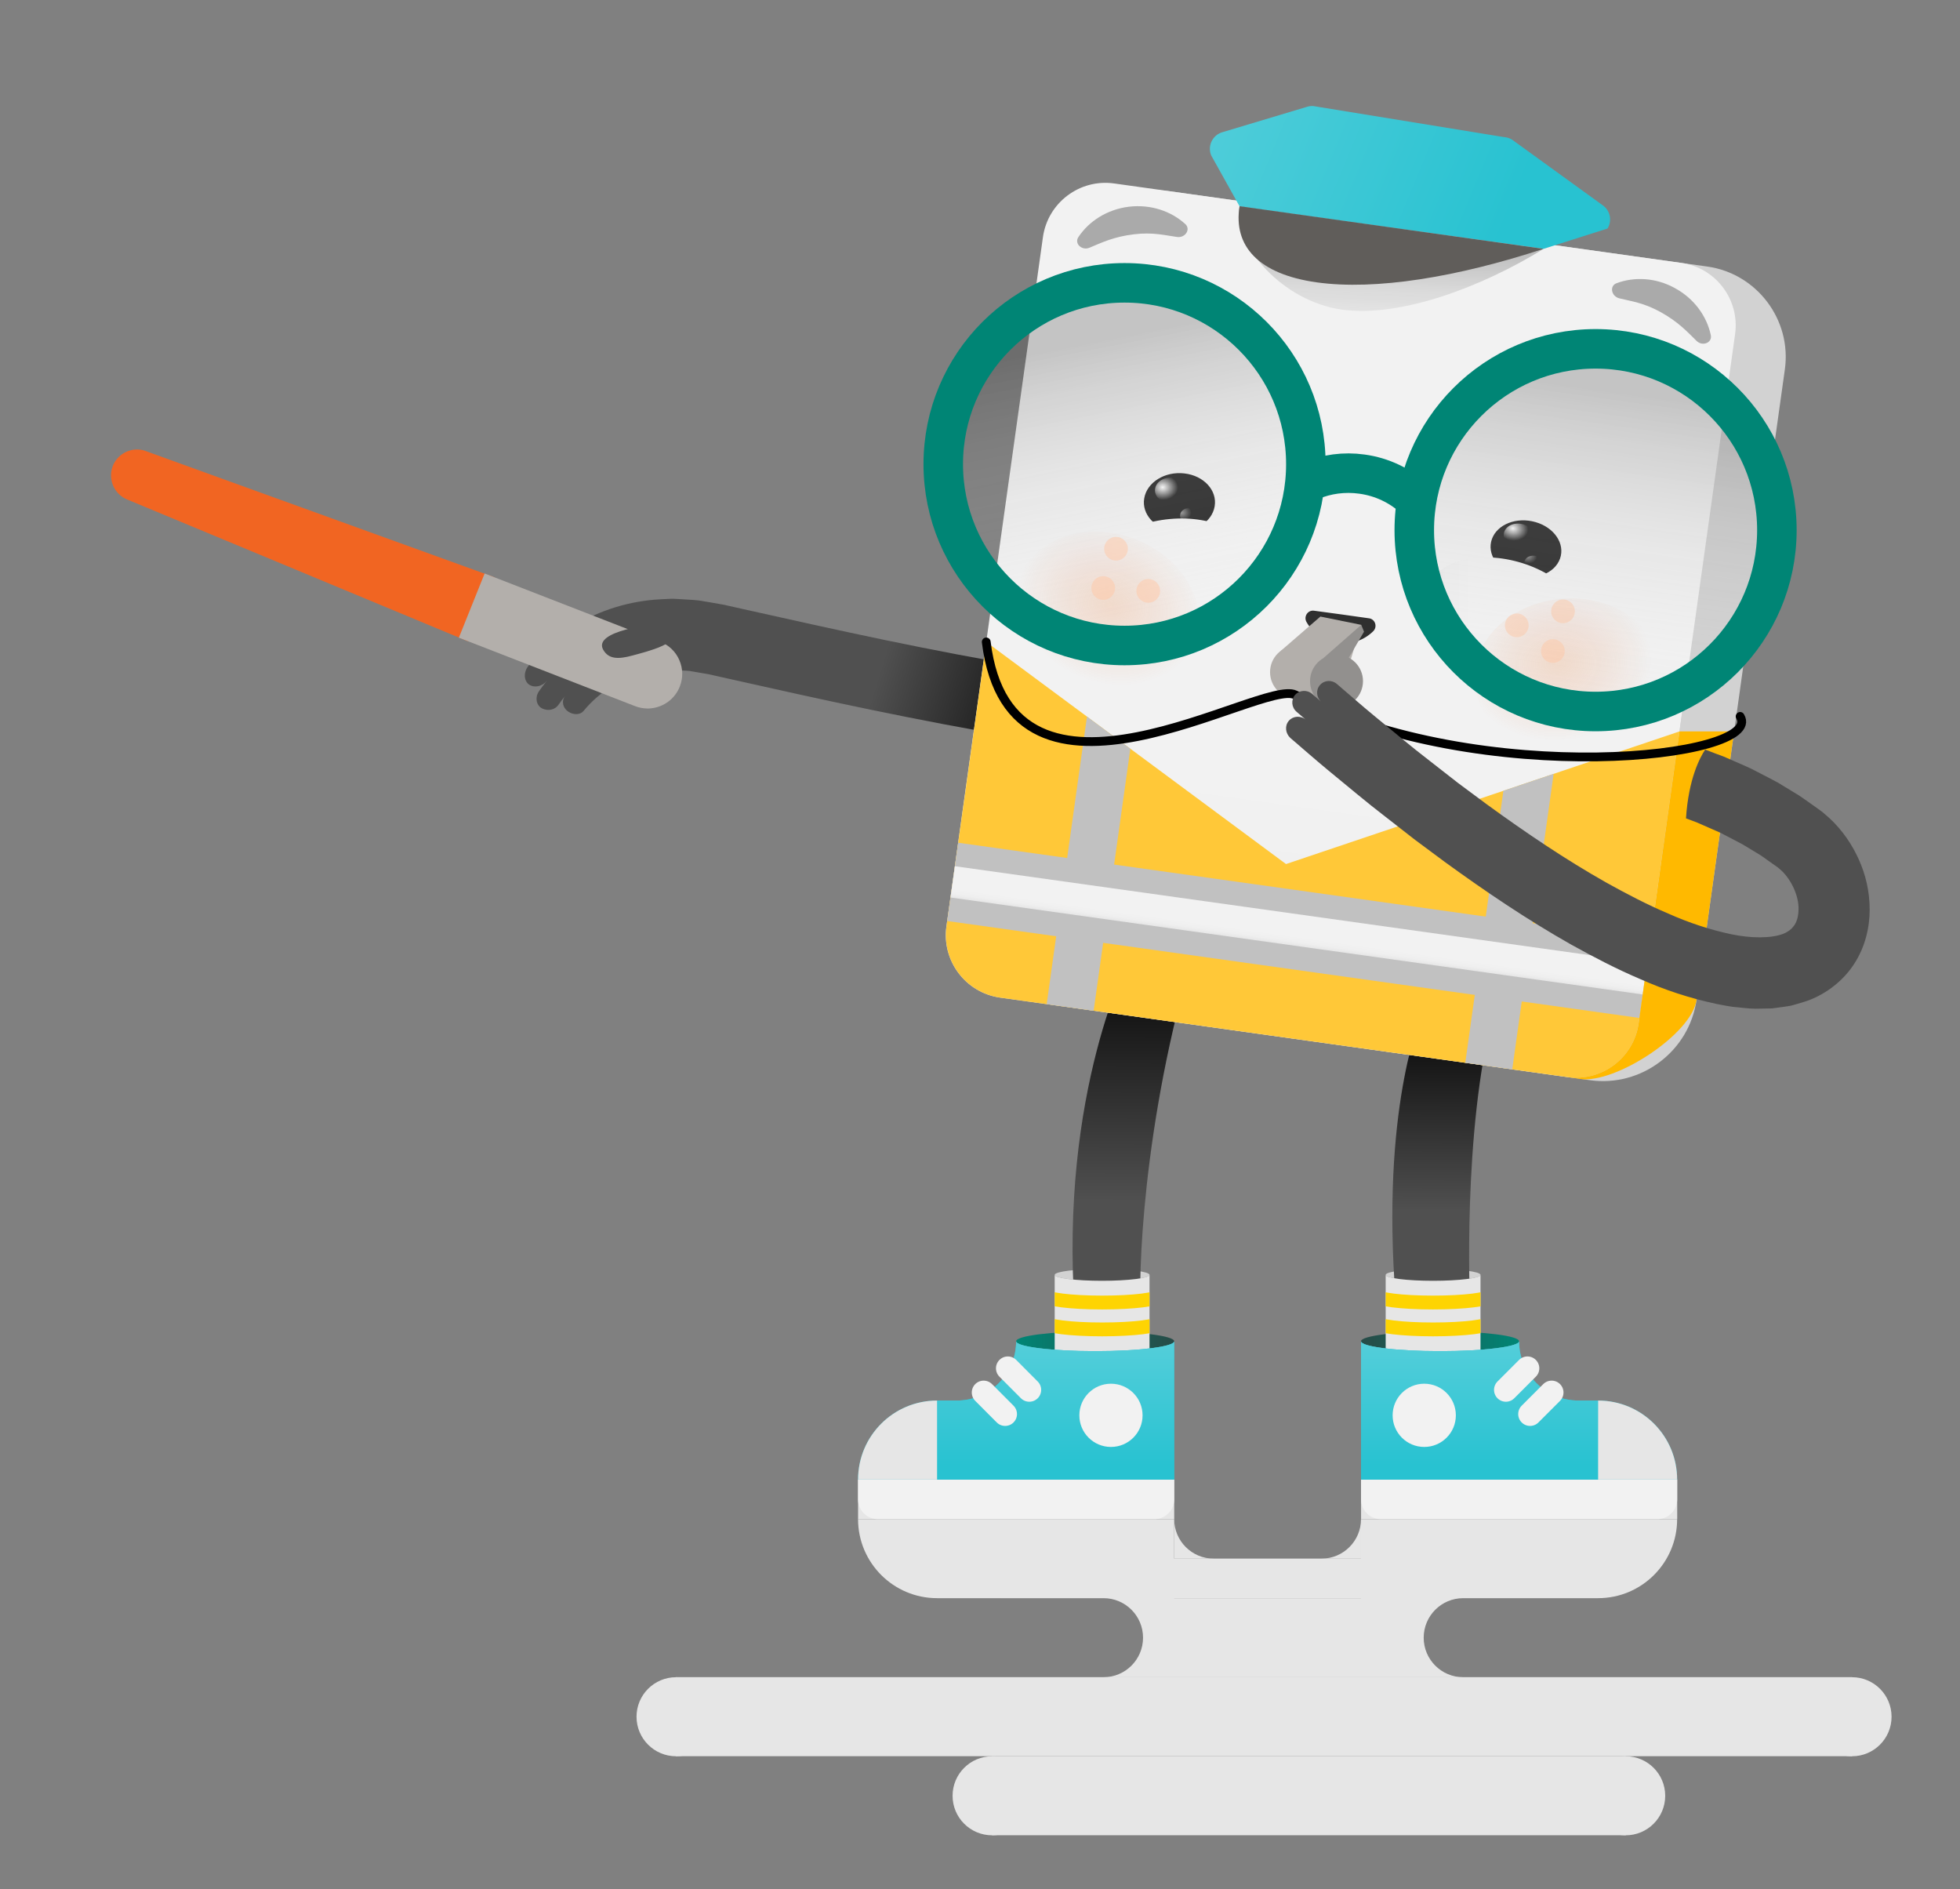 <svg version="1.1" id="Layer_1" xmlns="http://www.w3.org/2000/svg" xmlns:xlink="http://www.w3.org/1999/xlink" x="0" y="0" viewBox="0 0 248 239" xml:space="preserve"><rect x="0" y="0" width="248" height="239" fill="#808080" stroke="none"/><style>.st1{fill:#e6e6e6}.st2{fill:#d2d2d2}.st5{fill:#f2f2f2}.st6{fill:#28c2d1}.st8,.st9{stroke-linecap:round}.st8{fill:none;stroke:#f2f2f2;stroke-width:3;stroke-miterlimit:10}.st9{clip-path:url(#SVGID_6_);stroke:#fed402;stroke-width:1.75}.st15,.st16,.st9{fill:none;stroke-miterlimit:10}.st15{clip-path:url(#SVGID_12_);stroke:#fed402;stroke-width:1.75;stroke-linecap:round}.st16{stroke:#008575;stroke-width:5}.st17{fill:#2f2f2f}.st22{fill:#aaa}.st26{fill:#b3afab}.st27{fill:#92908e}.st31{opacity:.5;fill:#ffc9a6}.st42{fill:#505050}</style><linearGradient id="SVGID_1_" gradientUnits="userSpaceOnUse" x1="118.685" y1="98.045" x2="164.891" y2="83.629" gradientTransform="matrix(-1 0 0 1 253.39 0)"><stop offset="0"/><stop offset=".542" stop-color="#505050"/></linearGradient><path d="M66.89 84.2c1.61-1.96 3.55-3.65 5.73-5.01 3.28-2.03 7.12-3.17 10.87-3.37l1.41-.07c.47-.01.92.04 1.38.06.92.07 1.86.07 2.73.25.88.15 1.8.3 2.64.46l2.27.51c6.04 1.35 12.05 2.69 18.06 3.94 6.02 1.25 12.04 2.41 18.07 3.42l-1.5 8.87c-6.17-1.04-12.3-2.22-18.4-3.48-6.1-1.26-12.17-2.62-18.2-3.97l-2.26-.51-1.93-.33c-.64-.15-1.26-.12-1.88-.17-.31-.01-.63-.06-.93-.05l-.91.06c-2.42.14-4.68.82-6.67 2.04-1.32.82-2.54 1.88-3.54 3.1-.41.49-1.25.53-1.94.07-.68-.46-.88-1.35-.38-1.97-.3.36-.59.73-.85 1.12-.44.63-1.31.82-2.05.46-.75-.36-.95-1.4-.42-2.17.31-.46.66-.91 1.01-1.33-.58.7-1.56.94-2.25.48-.68-.48-.74-1.59-.06-2.41z" fill="url(#SVGID_1_)"/><path class="st1" d="M172.21 202.18h30c5.52 0 10-4.48 10-10h-40v10zM118.57 202.18h30v-10h-40c0 5.52 4.48 10 10 10zM144.63 207.18c0-2.76-2.24-5-5-5h45.51c-2.76 0-5 2.24-5 5s2.24 5 5 5h-45.51c2.76 0 5-2.24 5-5z"/><circle class="st1" cx="234.34" cy="217.18" r="5"/><circle class="st1" cx="85.54" cy="217.18" r="5"/><path transform="rotate(180 159.939 217.176)" class="st1" d="M85.54 212.18h148.81v10H85.54z"/><circle class="st1" cx="205.7" cy="227.18" r="5"/><circle class="st1" cx="125.53" cy="227.18" r="5"/><path transform="rotate(180 165.617 227.176)" class="st1" d="M125.53 222.18h80.17v10h-80.17z"/><path transform="rotate(180 149.427 199.676)" class="st1" d="M126.64 197.18h45.58v5h-45.58z"/><path transform="rotate(180 128.572 189.676)" class="st1" d="M108.57 187.18h40v5h-40z"/><path transform="rotate(180 192.214 189.676)" class="st1" d="M172.21 187.18h40v5h-40z"/><path class="st1" d="M167.21 197.18c2.76 0 5-2.24 5-5v5h-5zM153.57 197.18c-2.76 0-5-2.24-5-5v5h5z"/><ellipse class="st2" cx="139.45" cy="161.28" rx="6" ry=".75"/><ellipse class="st2" cx="181.33" cy="161.28" rx="6" ry=".75"/><linearGradient id="SVGID_2_" gradientUnits="userSpaceOnUse" x1="182.627" y1="126.535" x2="182.49" y2="175.686"><stop offset="0"/><stop offset=".542" stop-color="#505050"/></linearGradient><path d="M180 128s-5 11-3.57 34.03L186 165s-1-22 3-37h-9z" fill="url(#SVGID_2_)"/><linearGradient id="SVGID_3_" gradientUnits="userSpaceOnUse" x1="10871.958" y1="169.676" x2="10891.958" y2="169.676" gradientTransform="translate(-10699.743)"><stop offset="0" stop-color="#274b47"/><stop offset="1" stop-color="#008575"/></linearGradient><ellipse cx="182.21" cy="169.68" rx="10" ry="1.25" fill="url(#SVGID_3_)"/><path class="st1" d="M181.33 162.03c-3.31 0-6-.34-6-.75v9.87h12v-9.87c0 .41-2.68.75-6 .75z"/><path class="st5" d="M209.71 192.18h-35a2.5 2.5 0 01-2.5-2.5v-2.5h40v2.5c0 1.38-1.11 2.5-2.5 2.5z"/><path class="st6" d="M202.21 177.18h-2.5c-4.14 0-7.5-3.36-7.5-7.5 0 .69-4.48 1.25-10 1.25s-10-.56-10-1.25v17.5h40c0-5.53-4.47-10-10-10z"/><linearGradient id="SVGID_4_" gradientUnits="userSpaceOnUse" x1="10886.958" y1="169.987" x2="10886.958" y2="185.372" gradientTransform="translate(-10699.743)"><stop offset="0" stop-color="#53ceda"/><stop offset="1" stop-color="#28c2d1"/></linearGradient><path d="M202.21 177.18h-2.5c-4.14 0-7.5-3.36-7.5-7.5 0 .69-4.48 1.25-10 1.25s-10-.56-10-1.25v17.5h30v-10z" fill="url(#SVGID_4_)"/><path class="st1" d="M202.21 177.18v10h10c0-5.53-4.47-10-10-10z"/><circle class="st5" cx="180.21" cy="179.05" r="4"/><path class="st8" d="M193.27 173.1l-2.73 2.73M196.33 176.16l-2.73 2.73"/><defs><path id="SVGID_5_" d="M175.33 162.28h12v8.87h-12z"/></defs><clipPath id="SVGID_6_"><use xlink:href="#SVGID_5_" overflow="visible"/></clipPath><path class="st9" d="M188.52 163.88c0 .5-3.22.9-7.19.9s-7.19-.4-7.19-.9M188.52 167.28c0 .5-3.22.9-7.19.9s-7.19-.4-7.19-.9"/><linearGradient id="SVGID_7_" gradientUnits="userSpaceOnUse" x1="142.915" y1="119.223" x2="142.747" y2="179.58"><stop offset="0"/><stop offset=".542" stop-color="#505050"/></linearGradient><path d="M143 121s-9 17-7 45c0 0 8.9 1 8.45 0-.45-1-.45-20 5.55-42l-7-3z" fill="url(#SVGID_7_)"/><linearGradient id="SVGID_8_" gradientUnits="userSpaceOnUse" x1="104.819" y1="169.676" x2="124.819" y2="169.676" gradientTransform="matrix(-1 0 0 1 253.39 0)"><stop offset="0" stop-color="#274b47"/><stop offset="1" stop-color="#008575"/></linearGradient><ellipse cx="138.57" cy="169.68" rx="10" ry="1.25" fill="url(#SVGID_8_)"/><path class="st1" d="M139.45 162.03c3.31 0 6-.34 6-.75v9.87h-12v-9.87c0 .41 2.69.75 6 .75z"/><path class="st2" d="M147.77 24.16l68.25 9.56c6.28.88 10.7 6.74 9.82 13.01l-11.17 79.73c-.91 6.52-6.99 11.11-13.51 10.19l-67.81-9.5c-4.38-.61-7.43-4.66-6.81-9.03l12.21-87.16c.6-4.37 4.65-7.42 9.02-6.8z"/><linearGradient id="SVGID_9_" gradientUnits="userSpaceOnUse" x1="338.96" y1="-616.92" x2="338.96" y2="-515.765" gradientTransform="scale(-1 1) rotate(-7.973 4715.674 3406.265)"><stop offset=".703" stop-color="#f2f2f2"/><stop offset=".877" stop-color="#efefef"/><stop offset="1" stop-color="#e6e6e6"/></linearGradient><path d="M140.99 23.21l71.74 10.05c4.38.61 7.43 4.66 6.81 9.03l-12.21 87.16c-.61 4.38-4.66 7.43-9.03 6.81l-71.74-10.05c-4.38-.61-7.43-4.66-6.81-9.03l12.21-87.16c.61-4.38 4.66-7.43 9.03-6.81z" fill="url(#SVGID_9_)"/><path class="st5" d="M111.07 192.18h35a2.5 2.5 0 002.5-2.5v-2.5h-40v2.5a2.5 2.5 0 002.5 2.5z"/><path class="st6" d="M118.57 177.18h2.5c4.14 0 7.5-3.36 7.5-7.5 0 .69 4.48 1.25 10 1.25s10-.56 10-1.25v17.5h-40c0-5.53 4.48-10 10-10z"/><linearGradient id="SVGID_10_" gradientUnits="userSpaceOnUse" x1="119.819" y1="169.987" x2="119.819" y2="185.372" gradientTransform="matrix(-1 0 0 1 253.39 0)"><stop offset="0" stop-color="#53ceda"/><stop offset="1" stop-color="#28c2d1"/></linearGradient><path d="M118.57 177.18h2.5c4.14 0 7.5-3.36 7.5-7.5 0 .69 4.48 1.25 10 1.25s10-.56 10-1.25v17.5h-30v-10z" fill="url(#SVGID_10_)"/><path class="st1" d="M118.57 177.18v10h-10c0-5.53 4.48-10 10-10z"/><circle class="st5" cx="140.57" cy="179.05" r="4"/><path class="st8" d="M127.52 173.1l2.72 2.73M124.46 176.16l2.72 2.73"/><path fill="none" stroke="#d2d2d2" stroke-width="4.793" stroke-linecap="round" stroke-miterlimit="10" d="M191.59 121.84l-30.33-4.24"/><defs><path id="SVGID_11_" d="M133.45 162.28h12v8.87h-12z"/></defs><clipPath id="SVGID_12_"><use xlink:href="#SVGID_11_" overflow="visible"/></clipPath><path class="st15" d="M132.27 163.88c0 .5 3.22.9 7.19.9s7.19-.4 7.19-.9M132.27 167.28c0 .5 3.22.9 7.19.9s7.19-.4 7.19-.9"/><path class="st2" d="M216.64 95.24s-3.79 3.54-3.83 13.81c-.04 10.27-2.58-.26-2.58-.26l2.66-19.03 3.75 5.48z"/><path class="st16" d="M178.9 63.03c-1.77-1.6-4.02-2.7-6.56-3.05-2.28-.32-4.5 0-6.48.83"/><path class="st17" d="M149.86 59.89c2.46.28 4.18 2.15 3.83 4.17-.34 2.02-2.62 3.43-5.08 3.15-2.46-.28-4.18-2.15-3.83-4.17.34-2.03 2.62-3.44 5.08-3.15z"/><radialGradient id="SVGID_13_" cx="2158.306" cy="1150.412" r="1.304" gradientTransform="matrix(-1.486 -.171 -.208 1.22 3593.618 -972.793)" gradientUnits="userSpaceOnUse"><stop offset="0" stop-color="#fff"/><stop offset="1" stop-color="#fff" stop-opacity="0"/></radialGradient><ellipse cx="148.1" cy="62.03" rx="1.96" ry="1.61" fill="url(#SVGID_13_)"/><radialGradient id="SVGID_14_" cx="2156.346" cy="1152.767" r=".807" gradientTransform="matrix(-1.486 -.171 -.208 1.22 3593.618 -972.793)" gradientUnits="userSpaceOnUse"><stop offset="0" stop-color="#fff"/><stop offset="1" stop-color="#fff" stop-opacity="0"/></radialGradient><ellipse cx="150.52" cy="65.24" rx="1.21" ry=".99" opacity=".5" fill="url(#SVGID_14_)"/><path class="st17" d="M194.29 66.05c2.38.68 3.77 2.75 3.1 4.62-.67 1.87-3.14 2.83-5.52 2.15-2.38-.68-3.77-2.75-3.1-4.62.67-1.88 3.14-2.84 5.52-2.15z"/><radialGradient id="SVGID_15_" cx="2507.715" cy="488.61" r="1.304" gradientTransform="matrix(-1.437 -.413 -.403 1.129 3991.934 550.885)" gradientUnits="userSpaceOnUse"><stop offset="0" stop-color="#fff"/><stop offset="1" stop-color="#fff" stop-opacity="0"/></radialGradient><path d="M190.35 68.13c.31.85 1.39 1.38 2.42 1.2s1.62-1.02 1.31-1.86c-.31-.85-1.39-1.38-2.42-1.2s-1.62 1.01-1.31 1.86z" fill="url(#SVGID_15_)"/><radialGradient id="SVGID_16_" cx="2505.754" cy="490.965" r=".807" gradientTransform="matrix(-1.437 -.413 -.403 1.129 3991.934 550.885)" gradientUnits="userSpaceOnUse"><stop offset="0" stop-color="#fff"/><stop offset="1" stop-color="#fff" stop-opacity="0"/></radialGradient><path d="M192.93 71.47c.19.52.86.86 1.5.74.64-.11 1-.63.81-1.15-.19-.52-.86-.86-1.5-.74s-1 .62-.81 1.15z" opacity=".5" fill="url(#SVGID_16_)"/><g><path class="st17" d="M166.27 77.26c-.8-.11-1.35.75-.95 1.44a5.376 5.376 0 008.42 1.17c.58-.56.28-1.54-.52-1.65l-3.48-.49-3.47-.47z"/><defs><path id="SVGID_17_" d="M166.27 77.26c-.8-.11-1.35.75-.95 1.44a5.376 5.376 0 008.42 1.17c.58-.56.28-1.54-.52-1.65l-3.48-.49-3.47-.47z"/></defs><clipPath id="SVGID_18_"><use xlink:href="#SVGID_17_" overflow="visible"/></clipPath></g><path class="st22" d="M149.97 28.34c.73.66.01 1.78-1.03 1.64-1.56-.21-3.04-.63-5.46-.34-2.58.31-4.07 1.05-5.63 1.7-.97.4-1.95-.53-1.4-1.35 1.35-2.03 3.65-3.5 6.4-3.84 2.74-.32 5.32.55 7.12 2.19zM204.54 35.83c-.92.34-.67 1.65.35 1.91 1.53.38 3.06.55 5.19 1.72 2.27 1.25 3.39 2.49 4.59 3.67.75.73 2 .23 1.8-.73-.5-2.38-2.09-4.61-4.52-5.94-2.41-1.34-5.13-1.48-7.41-.63z"/><g><linearGradient id="SVGID_19_" gradientUnits="userSpaceOnUse" x1="103.123" y1="11.971" x2="63.013" y2="28.632" gradientTransform="matrix(-1 0 0 1 253.39 0)"><stop offset="0" stop-color="#53ceda"/><stop offset="1" stop-color="#28c2d1"/></linearGradient><path d="M195.31 31.48l8.09-2.57c.61-.99.34-2.29-.62-2.95l-11.37-8.23a2.16 2.16 0 00-1.07-.38l-24.15-3.93c-.27-.02-.54.01-.8.09l-10.74 3.22c-1.25.38-1.9 1.76-1.38 2.96l3.58 6.42 38.46 5.37z" fill="url(#SVGID_19_)"/><linearGradient id="SVGID_20_" gradientUnits="userSpaceOnUse" x1="-135.05" y1="587.085" x2="-132.685" y2="607.518" gradientTransform="scale(-1 1) rotate(4.48 6982.898 -216.087)"><stop offset=".081" stop-color="#333" stop-opacity=".8"/><stop offset=".149" stop-color="#454545" stop-opacity=".741"/><stop offset=".354" stop-color="#767676" stop-opacity=".562"/><stop offset=".548" stop-color="#9d9d9d" stop-opacity=".393"/><stop offset=".726" stop-color="#b8b8b8" stop-opacity=".238"/><stop offset=".883" stop-color="#c9c9c9" stop-opacity=".102"/><stop offset="1" stop-color="#cfcfcf" stop-opacity="0"/></linearGradient><path d="M169.78 39.17c-7.43-1.04-13.74-8.08-12.93-13.08l38.46 5.39c-7.68 4.76-18.09 8.73-25.53 7.69z" opacity=".4" fill="url(#SVGID_20_)"/><path d="M166.61 35.72c-7.43-1.04-10.57-4.63-9.77-9.63l38.46 5.39c-10.9 3.58-21.25 5.28-28.69 4.24z" fill="#605d5a"/></g><g><circle class="st26" cx="164.05" cy="85.03" r="3.35"/><path class="st26" d="M162.06 82.34l5.01-4.34 5.17 1.05-3.17 10.47-5.54-1.14z"/><circle class="st27" cx="169.11" cy="86.17" r="3.35"/><path class="st27" d="M167.43 83.27l4.81-4.22.35.86-2.29 3.92z"/></g><linearGradient id="SVGID_21_" gradientUnits="userSpaceOnUse" x1="98.248" y1="34.006" x2="114.155" y2="126.239" gradientTransform="matrix(-1 0 0 1 253.39 0)"><stop offset=".703" stop-color="#f2f2f2"/><stop offset=".877" stop-color="#efefef"/><stop offset="1" stop-color="#e6e6e6"/></linearGradient><path d="M138.47 72.89c.32 3.48 5.11 5.9 10.7 5.39 5.59-.51 9.87-3.75 9.55-7.23-.32-3.48-5.11-5.9-10.7-5.39-5.59.51-9.87 3.75-9.55 7.23z" fill="url(#SVGID_21_)"/><linearGradient id="SVGID_22_" gradientUnits="userSpaceOnUse" x1="53.029" y1="77.195" x2="72.912" y2="77.195" gradientTransform="matrix(-1 0 0 1 253.39 0)"><stop offset=".703" stop-color="#f2f2f2"/><stop offset=".877" stop-color="#efefef"/><stop offset="1" stop-color="#e6e6e6"/></linearGradient><path d="M180.63 74.47c-.94 3.37 2.69 7.32 8.1 8.83 5.41 1.5 10.55-.01 11.49-3.38s-2.69-7.32-8.1-8.83c-5.41-1.5-10.56.01-11.49 3.38z" fill="url(#SVGID_22_)"/><radialGradient id="SVGID_23_" cx="4354.912" cy="-1749.256" r="11.902" gradientTransform="matrix(-.997 .081 .067 .821 4656.127 1167.31)" gradientUnits="userSpaceOnUse"><stop offset="0" stop-color="#f17e32"/><stop offset="1" stop-color="#e34c00" stop-opacity="0"/></radialGradient><path d="M186.57 86.49c.44 5.4 6.11 9.34 12.66 8.8 6.55-.53 11.51-5.34 11.06-10.74-.44-5.4-6.11-9.34-12.66-8.8-6.54.53-11.5 5.34-11.06 10.74z" opacity=".2" fill="url(#SVGID_23_)"/><g><circle class="st31" cx="196.49" cy="82.36" r="1.5"/><circle class="st31" cx="197.77" cy="77.34" r="1.5"/><circle class="st31" cx="191.92" cy="79.11" r="1.5"/></g><g><linearGradient id="SVGID_24_" gradientUnits="userSpaceOnUse" x1="309.786" y1="-603.897" x2="309.786" y2="-561.658" gradientTransform="scale(-1 1) rotate(-7.973 4715.674 3406.265)"><stop offset=".081" stop-color="#333" stop-opacity=".8"/><stop offset=".149" stop-color="#454545" stop-opacity=".741"/><stop offset=".354" stop-color="#767676" stop-opacity=".562"/><stop offset=".548" stop-color="#9d9d9d" stop-opacity=".393"/><stop offset=".726" stop-color="#b8b8b8" stop-opacity=".238"/><stop offset=".883" stop-color="#c9c9c9" stop-opacity=".102"/><stop offset="1" stop-color="#cfcfcf" stop-opacity="0"/></linearGradient><circle cx="200.9" cy="66.93" r="22.94" opacity=".3" fill="url(#SVGID_24_)"/><circle class="st16" cx="201.89" cy="67.07" r="22.94"/></g><radialGradient id="SVGID_25_" cx="14365.771" cy="-4474.642" r="11.902" gradientTransform="matrix(.936 .352 -.29 .771 -14603.567 -1530.173)" gradientUnits="userSpaceOnUse"><stop offset="0" stop-color="#f17e32"/><stop offset="1" stop-color="#e34c00" stop-opacity="0"/></radialGradient><path d="M151.24 81.54c-1.91 5.07-8.44 7.3-14.59 4.99-6.15-2.31-9.59-8.3-7.69-13.37 1.91-5.07 8.44-7.3 14.59-4.99s9.6 8.3 7.69 13.37z" opacity=".2" fill="url(#SVGID_25_)"/><g><linearGradient id="SVGID_26_" gradientUnits="userSpaceOnUse" x1="374.377" y1="-601.098" x2="361.726" y2="-564.819" gradientTransform="scale(-1 1) rotate(-7.973 4715.674 3406.265)"><stop offset=".081" stop-color="#333" stop-opacity=".8"/><stop offset=".149" stop-color="#454545" stop-opacity=".741"/><stop offset=".354" stop-color="#767676" stop-opacity=".562"/><stop offset=".548" stop-color="#9d9d9d" stop-opacity=".393"/><stop offset=".726" stop-color="#b8b8b8" stop-opacity=".238"/><stop offset=".883" stop-color="#c9c9c9" stop-opacity=".102"/><stop offset="1" stop-color="#cfcfcf" stop-opacity="0"/></linearGradient><circle cx="143.28" cy="58.86" r="22.94" opacity=".3" fill="url(#SVGID_26_)"/><circle class="st16" cx="142.29" cy="58.72" r="22.94"/></g><g><circle class="st31" cx="145.29" cy="74.75" r="1.5"/><circle class="st31" cx="141.21" cy="69.42" r="1.5"/><circle class="st31" cx="139.59" cy="74.39" r="1.5"/></g><path d="M162.72 109.31l49.79-16.78-5.17 36.92c-.61 4.38-4.66 7.43-9.03 6.81l-71.74-10.05c-4.38-.61-7.43-4.66-6.81-9.03l5.04-35.96 37.92 28.09z" fill="#ffc838"/><g><defs><path id="SVGID_27_" d="M162.72 109.31l49.79-16.78-5.17 36.92c-.61 4.38-4.66 7.43-9.03 6.81l-71.74-10.05c-4.38-.61-7.43-4.66-6.81-9.03l5.04-35.96 37.92 28.09z"/></defs><clipPath id="SVGID_28_"><use xlink:href="#SVGID_27_" overflow="visible"/></clipPath><linearGradient id="SVGID_29_" gradientUnits="userSpaceOnUse" x1="90.953" y1="117.432" x2="90.953" y2="117.432" gradientTransform="matrix(-1 0 0 1 253.39 0)"><stop offset=".703" stop-color="#f2f2f2"/><stop offset=".877" stop-color="#efefef"/><stop offset="1" stop-color="#e6e6e6"/></linearGradient><path clip-path="url(#SVGID_28_)" fill="url(#SVGID_29_)" stroke="#c1c1c1" stroke-width="10" stroke-miterlimit="10" d="M213.14 124.53l-101.4-14.2"/><linearGradient id="SVGID_30_" gradientUnits="userSpaceOnUse" x1="366.255" y1="-594.277" x2="366.255" y2="-508.683" gradientTransform="scale(-1 1) rotate(-7.973 4715.674 3406.265)"><stop offset=".703" stop-color="#f2f2f2"/><stop offset=".877" stop-color="#efefef"/><stop offset="1" stop-color="#e6e6e6"/></linearGradient><path clip-path="url(#SVGID_28_)" fill="url(#SVGID_30_)" stroke="#c1c1c1" stroke-width="6" stroke-miterlimit="10" d="M134.47 134.15l12.21-87.16"/><linearGradient id="SVGID_31_" gradientUnits="userSpaceOnUse" x1="312.771" y1="-588.251" x2="312.771" y2="-502.657" gradientTransform="scale(-1 1) rotate(-7.973 4715.674 3406.265)"><stop offset=".703" stop-color="#f2f2f2"/><stop offset=".877" stop-color="#efefef"/><stop offset="1" stop-color="#e6e6e6"/></linearGradient><path clip-path="url(#SVGID_28_)" fill="url(#SVGID_31_)" stroke="#c1c1c1" stroke-width="6" stroke-miterlimit="10" d="M186.6 147.53l12.21-87.15"/><linearGradient id="SVGID_32_" gradientUnits="userSpaceOnUse" x1="90.675" y1="115.452" x2="91.23" y2="119.413" gradientTransform="matrix(-1 0 0 1 253.39 0)"><stop offset=".703" stop-color="#f2f2f2"/><stop offset=".877" stop-color="#efefef"/><stop offset="1" stop-color="#e6e6e6"/></linearGradient><path clip-path="url(#SVGID_28_)" fill="#c1c1c1" stroke="url(#SVGID_32_)" stroke-width="4" stroke-miterlimit="10" d="M213.14 124.53l-101.4-14.2"/></g><path d="M198.31 136.26c4.38.61 8.42-2.44 9.03-6.81l5.17-36.92h6.91l-4.75 33.94c-.61 4.38-10.31 10.64-14.69 10.03l-1.67-.24z" fill="#ffb900"/><path d="M14.27 58.96c.66-1.68 2.56-2.52 4.22-1.88l43.84 15.86c.46.18 1.51.8 1.28 2.66-.1.79-.4 1.64-.65 2.28-.37.95-1.15 1.66-2.1 1.95-.1.4-.25.92-.76 1.19-.18.09-.37.14-.57.14-.15 0-.3-.03-.46-.09L16.14 63.21a3.302 3.302 0 01-1.87-4.25z" fill="#f16522"/><path class="st26" d="M61.32 72.55l22.21 8.63c1.09.42 1.95 1.24 2.42 2.31s.5 2.26.07 3.35c-.6 1.54-2 2.6-3.65 2.77-.16.02-.33.02-.49.02-.52-.01-1.04-.11-1.53-.3l-22.29-8.66 3.26-8.12z"/><path class="st42" d="M76.32 82.19c.68 1.21 1.9 1.23 3.7.74 1.79-.49 6.58-1.63 4.53-3.14s-3.63-.62-5.43-.12c-1.79.49-3.48 1.3-2.8 2.52z"/><path d="M124.79 81.21c3.07 25.13 34.92 4.56 39.09 6.69 23.58 12.04 59.54 7.99 56.3 2.73" fill="none" stroke="#000" stroke-width="1.112" stroke-linecap="round" stroke-miterlimit="10"/><path class="st42" d="M163.08 91.18c.54-.62 1.51-.68 2.16-.12l-1.18-1.01c-.65-.56-.73-1.52-.19-2.14.55-.62 1.51-.68 2.16-.12l1.17 1.01c-.65-.56-.73-1.51-.18-2.14s1.5-.68 2.14-.13c1.55 1.32 3.08 2.68 4.65 3.97 2.37 1.93 4.69 3.92 7.1 5.76l3.6 2.81 3.65 2.71c4.9 3.56 9.91 6.95 15.08 9.87 2.59 1.44 5.21 2.81 7.86 3.93 2.64 1.18 5.33 2.05 7.91 2.6 2.56.54 5.09.54 6.61-.04.74-.3 1.13-.67 1.44-1.12.3-.45.5-1.12.51-1.96.06-1.69-.92-3.79-2.19-4.95l-.24-.21c-.07-.07-.15-.15-.31-.25l-.84-.59c-.57-.39-1.1-.82-1.71-1.16l-1.79-1.08c-.61-.34-1.25-.65-1.87-.98l-.94-.49-.98-.43-1.96-.86c-.48-.17-.94-.35-1.41-.53.32-5 1.76-7.7 2.43-8.7.79.3 1.57.61 2.36.89l2.29 1 1.14.51 1.12.58c.75.39 1.5.76 2.24 1.17l2.18 1.32c.74.42 1.42.96 2.13 1.44l1.05.75c.16.1.37.28.59.47l.63.55c1.63 1.52 2.85 3.31 3.72 5.25.87 1.94 1.36 4.06 1.36 6.32 0 2.24-.56 4.7-1.95 6.84-1.37 2.15-3.52 3.76-5.67 4.59-.53.21-1.06.34-1.6.51-.27.07-.54.16-.8.22l-.77.12-1.54.21-1.47.03c-1 .05-1.91-.06-2.83-.16-.95-.06-1.8-.26-2.68-.42-3.47-.73-6.69-1.81-9.7-3.15-3.05-1.29-5.92-2.8-8.74-4.36-5.6-3.17-10.86-6.73-15.97-10.44l-3.8-2.82-3.72-2.9c-2.5-1.91-4.88-3.95-7.31-5.93-1.61-1.33-3.17-2.71-4.76-4.07-.63-.59-.72-1.55-.18-2.17z"/></svg>